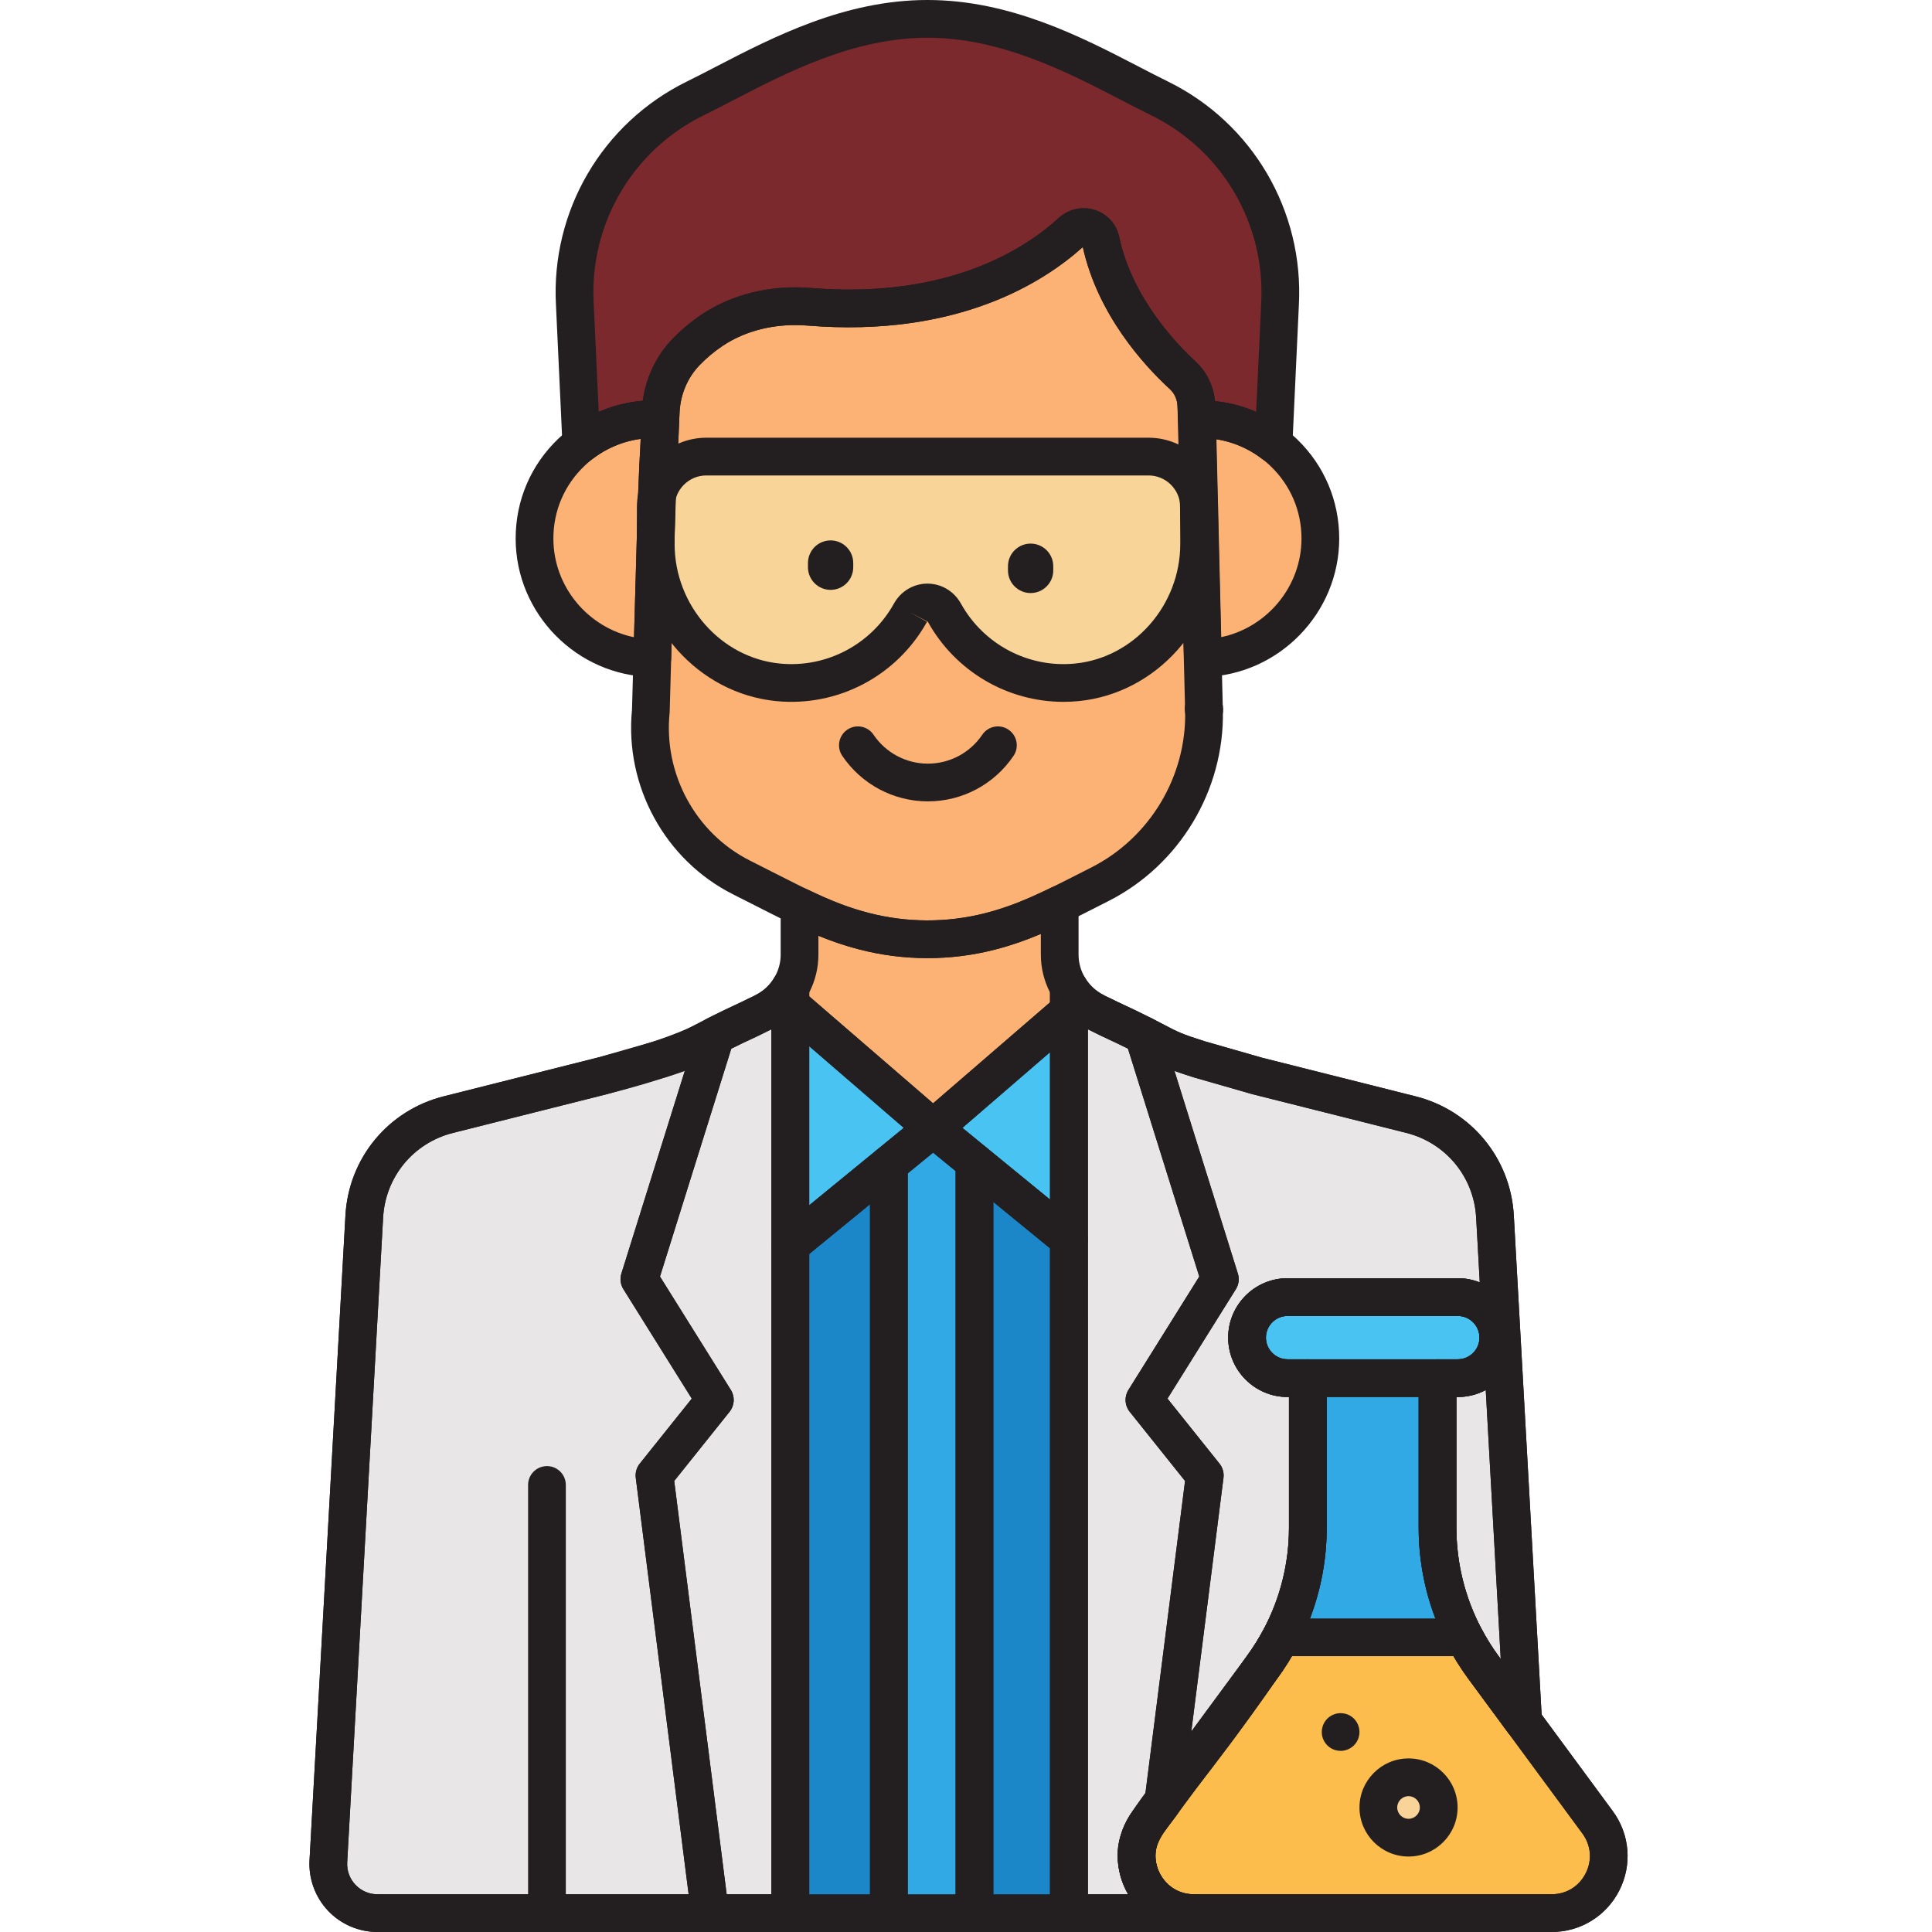 <svg height="512pt" viewBox="-81 0 511 512" width="512pt" xmlns="http://www.w3.org/2000/svg"><path d="m107.945 371-20-32 20.148-64.391c-5.422 2.82-13.25 6.297-31.016 10.77l-39.766 10.008c-12.531 3.156-21.559 14.094-22.273 26.996-10.938 196.301-8.109 145.551-9.52 170.863-.418 7.469 5.527 13.754 13.008 13.754h88.141l-14.723-116zm0 0" fill="#e8e6e6"/><path d="m314.688 322.383c-.719-12.902-9.742-23.84-22.277-26.996l-40.887-10.289-15.223-4.371c-8.188-2.578-8.316-3.078-14.742-6.344l20.219 64.617-20 32 16 20-10.914 86.004c5.285-7.016 13.711-17.32 26.09-35.156.934-1.27 1.809-2.574 2.637-3.902.816-1.309 1.578-2.648 2.297-4.008 4.699-8.914 7.207-18.871 7.207-29.039v-39.68h-5.371c-5.906 0-10.738-4.832-10.738-10.738s4.832-10.742 10.738-10.742h45.113c5.906 0 10.738 4.836 10.738 10.742s-4.832 10.738-10.738 10.738h-5.371v39.68c0 10.152 2.5 20.094 7.184 28.996.727 1.379 1.496 2.73 2.32 4.055.832 1.328 1.707 2.629 2.641 3.898l10.531 14.293c-2.488-44.582-4.973-89.242-7.453-133.758zm0 0" fill="#e8e6e6"/><path d="m235.738 111.113c2.094 86.742 1.375 56.824 1.527 63.293 17.246-.312 31.141-14.367 31.141-31.691 0-18.031-14.988-32.16-32.668-31.602zm0 0" fill="#fcb275"/><path d="m93.508 111.125c-17.98-.953-33.355 13.324-33.355 31.59 0 17.348 13.93 31.426 31.215 31.695 2.078-74.781 1.332-40.047 2.141-63.285zm0 0" fill="#fcb275"/><path d="m237.555 187.488c0 .023.004.043.004.062-.004-.086-.004-.121-.004-.062zm0 0" fill="#fcb275"/><path d="m237.578 188.414c0 .016 0-.016-.004-.066v.016c.004.016.004.031.004.051zm0 0" fill="#fcb275"/><path d="m237.574 188.301c-.004-.133-.008-.359-.012-.543v.012c0 .129.008.301.012.531zm0 0" fill="#fcb275"/><path d="m237.555 187.551c0 .035.004.051.004.082v.016c0-.035 0-.07-.004-.098zm0 0" fill="#fcb275"/><path d="m237.578 188.363c0-.008 0-.012 0-.02-.004-.082-.008-.285-.016-.574 0-.004 0-.012 0-.016 0-.043 0-.074 0-.121-.004-.066-.004-.117-.004-.145-.09-3.598-.492-19.625-2.008-79.992-.078-3.055-1.375-5.969-3.625-8.039-6.031-5.559-18.102-18.469-21.707-35.621-.746-3.551-5.074-4.863-7.746-2.41-9.93 9.113-31.582 22.961-69.516 19.871-9.055-.738-18.223 1.168-25.762 6.234-2.324 1.559-4.668 3.461-6.902 5.773-4.098 4.25-6.418 9.91-6.691 15.805l-1.055 22.969-1.566 56.332c-1.863 18.273 7.652 35.902 24.066 44.145 13.613 6.836 21.562 11.375 32.266 14.176 10.965 2.871 22.453 2.926 33.438.129 10.004-2.551 17.527-6.578 29.277-12.543 17.23-8.746 27.945-26.59 27.551-45.906zm0 0" fill="#fcb275"/><path d="m225.82 26.094c-16-7.859-37.016-21.094-61.543-21.094s-45.543 13.234-61.543 21.094c-20.621 10.133-33.16 31.637-31.898 54.582l1.723 36.941c5.785-4.434 13.117-6.91 20.945-6.496v.012l.094-2.023c.273-5.895 2.598-11.559 6.695-15.805 2.234-2.316 4.578-4.215 6.898-5.773 7.539-5.066 16.707-6.973 25.762-6.234 37.934 3.09 59.586-10.758 69.516-19.871 2.672-2.453 7.004-1.141 7.75 2.41 3.602 17.152 15.672 30.062 21.707 35.621 2.25 2.07 3.547 4.984 3.621 8.039l.191 3.613c7.574-.238 14.645 2.234 20.262 6.539l1.719-36.973c1.262-22.945-11.273-44.449-31.898-54.582zm0 0" fill="#7c292e"/><path d="m201.777 261.734c-1.559-2.586-2.441-5.582-2.441-8.723v-13.316c-6.402 3.121-11.961 5.48-18.586 7.168-10.984 2.797-22.477 2.742-33.441-.129-6.012-1.574-11.156-3.695-16.922-6.465v12.746c0 3.137-.883 6.137-2.441 8.727 0-.004 0-.004.004-.004v4.59l37.832 32.676 36-31.094v-6.176zm0 0" fill="#fcb275"/><path d="m220.043 494.922c-1.887-8.949 4.828-14.242 6.781-17.617l10.953-86.305-16-20 20-32-20.219-64.617c-2.148-1.094-5.004-2.496-9.102-4.391-.441-.219-3.914-1.934-3.695-1.82-2.957-1.461-5.348-3.719-6.984-6.438v245.266h21.277l.625-4.93c-1.812-2.016-3.082-4.496-3.637-7.148zm0 0" fill="#e8e6e6"/><path d="m91.945 391 16-20-20-32 20.219-64.617c2.148-1.094 5.004-2.496 9.102-4.391.441-.219 3.914-1.934 3.695-1.82 2.957-1.461 5.348-3.719 6.988-6.438v245.266h-21.281zm0 0" fill="#e8e6e6"/><path d="m154.059 507h22.688v-199.027l-10.969-8.973-11.719 9.59zm0 0" fill="#30a9e5"/><path d="m127.945 329.953v177.047h26.113v-198.41zm0 0" fill="#1b87c9"/><path d="m176.746 307.973v199.027h25.031v-178.547zm0 0" fill="#1b87c9"/><path d="m201.777 267.91-36 31.09 36 29.453zm0 0" fill="#49c3f2"/><path d="m127.945 266.328v63.625l37.832-30.953zm0 0" fill="#49c3f2"/><path d="m341.867 482.914-30.262-41.066c-7.887-10.707-12.141-23.652-12.141-36.949v-39.68h-34.371v39.68c0 13.297-4.254 26.242-12.141 36.949l-30.262 41.066c-7.355 9.98-.227 24.082 12.172 24.082h94.836c12.395.004 19.52-14.102 12.168-24.082zm0 0" fill="#30a9e5"/><path d="m315.574 354.48c0-5.906-4.836-10.738-10.742-10.738h-45.109c-5.91 0-10.742 4.832-10.742 10.738s4.836 10.742 10.742 10.742h45.109c5.91 0 10.742-4.836 10.742-10.742zm0 0" fill="#49c3f2"/><path d="m282.277 507h47.418c12.395 0 19.523-14.102 12.168-24.086l-30.262-41.062c-1.863-2.531-3.508-5.195-4.957-7.953h-48.734c-1.449 2.758-3.098 5.422-4.961 7.953l-30.262 41.066c-7.352 9.98-.227 24.086 12.172 24.086h47.418zm0 0" fill="#fcbd4c"/><path d="m299.777 479c0 4.418-3.582 8-8 8-4.418 0-8-3.582-8-8s3.582-8 8-8c4.418 0 8 3.582 8 8zm0 0" fill="#f9d498"/><path d="m222.879 121h-117.199c-7.371 0-13.398 6.031-13.398 13.398v9.773c0 18.664 13.879 34.855 32.457 36.656 14.969 1.453 28.367-6.422 35.051-18.473 1.992-3.59 6.988-3.59 8.98 0 6.684 12.051 20.082 19.926 35.051 18.473 18.578-1.801 32.461-17.992 32.461-36.656v-9.773c-.004-7.367-6.035-13.398-13.402-13.398zm0 0" fill="#f9d498"/><g fill="#231f20"><path d="m63.449 509.199c-2.762 0-5-2.238-5-5v-110.668c0-2.762 2.238-5 5-5s5 2.238 5 5v110.668c0 2.762-2.238 5-5 5zm0 0"/><path d="m164.41 212.371c-9.109 0-17.594-4.512-22.699-12.066-1.547-2.289-.945-5.398 1.344-6.941 2.289-1.551 5.398-.945 6.941 1.344 3.242 4.797 8.629 7.664 14.41 7.664s11.168-2.867 14.41-7.664c1.547-2.293 4.656-2.895 6.941-1.344 2.289 1.543 2.891 4.652 1.344 6.941-5.102 7.555-13.586 12.066-22.691 12.066zm0 0"/><path d="m237.375 179.426c-.051 0-.215-.004-.457-.031-.801-.051-1.555-.297-2.211-.691-.703-.398-1.395-1.012-1.863-1.961-.352-.664-.555-1.414-.578-2.211 0-.008 0-.016 0-.023l-.008-.359c0-.012 0-.023 0-.035l-1.52-62.883c-.066-2.746 2.098-5.031 4.84-5.117 10.047-.305 19.504 3.359 26.715 10.348 7.168 6.941 11.113 16.27 11.113 26.254 0 19.738-15.957 36.113-35.656 36.684-.172.02-.297.027-.359.027-.004 0-.008 0-.016 0zm3.492-63.016c.75 30.93 1.105 45.648 1.27 52.441 12.098-2.547 21.27-13.375 21.27-26.133 0-7.258-2.867-14.031-8.07-19.074-4.039-3.914-9.055-6.402-14.469-7.234zm0 0"/><path d="m91.371 179.41c-.031 0-.055 0-.082 0-19.926-.312-36.137-16.777-36.137-36.695 0-10.145 4.051-19.57 11.406-26.547 7.281-6.91 17.199-10.598 27.211-10.039 2.723.145 4.828 2.441 4.734 5.168-.281 8.055-.379 9.262-.473 10.426-.152 1.918-.301 3.73-1.664 52.828-.078 2.711-2.297 4.859-4.996 4.859zm-3.059-63.109c-5.551.723-10.707 3.168-14.875 7.125-5.344 5.066-8.285 11.918-8.285 19.289 0 12.809 9.215 23.652 21.367 26.156 1.23-44.09 1.371-45.805 1.543-47.953.059-.707.121-1.48.25-4.617zm0 0"/><path d="m237.555 192.551c-2.664 0-4.871-2.094-4.992-4.773-.004-.047-.004-.16-.008-.207-.047-2.758 2.148-5.059 4.902-5.113 2.664.012 4.949 2.137 5.094 4.82v.094c0 .023 0 .043.004.066.059 2.738-2.094 5.016-4.832 5.109-.055.004-.113.004-.168.004zm0 0"/><path d="m237.578 193.418c-1.281 0-2.52-.496-3.453-1.383-.973-.93-1.527-2.211-1.547-3.551 0-.039 0-.078 0-.121 0-2.742 2.211-4.98 4.953-5.008h.047c2.723 0 4.949 2.172 4.996 4.898v.055.105c-.035 2.637-2.113 4.875-4.766 4.996-.074.004-.152.008-.23.008zm0 0"/><path d="m237.574 193.301c-2.695 0-4.918-2.145-4.996-4.855l-.016-.562c-.062-2.758 2.117-5.051 4.875-5.121 2.766-.008 5.047 2.105 5.121 4.863l.016.547c.07 2.758-2.105 5.047-4.863 5.125-.043.004-.09.004-.137.004zm0 0"/><path d="m237.555 192.621c-2.703 0-4.922-2.125-4.996-4.84-.074-2.758 2.102-5.105 4.863-5.18 1.344-.055 2.598.457 3.523 1.297v.004c.004 0 .008.004.008.004s0 .004.004.004v.004c.004 0 .004.004.004.004.418.387.773.848 1.039 1.359v.004s0 .004.004.008c0-.004 0 0 0 .004 0 .004 0 .004.004.004v.004c.324.633.516 1.348.539 2.113v.078c.055 2.754-2.129 5.062-4.883 5.129-.031 0-.07 0-.109 0zm0 0"/><path d="m164.297 253.914c-6.141 0-12.281-.781-18.254-2.348-9.547-2.496-16.977-6.277-27.258-11.508-1.879-.957-3.863-1.965-5.984-3.031-18.043-9.062-28.801-28.711-26.816-48.934l1.562-56.152 1.055-23.062c.332-7.219 3.207-13.984 8.09-19.043 2.316-2.398 4.91-4.574 7.707-6.457 8.07-5.422 18.352-7.93 28.961-7.066 36.352 2.98 56.785-10.363 65.727-18.57 2.578-2.363 6.242-3.172 9.559-2.105 3.332 1.066 5.746 3.746 6.465 7.172 3.379 16.082 15.254 28.414 20.203 32.969 3.215 2.957 5.121 7.188 5.234 11.594l2.004 79.992-4.992.344 5-.129.016.645v.043.051c.43 21.094-11.457 40.902-30.285 50.457l-2.516 1.277c-10.441 5.316-17.984 9.156-27.793 11.652-5.781 1.477-11.73 2.211-17.684 2.211zm-35.043-167.766c-7.152 0-13.895 1.918-19.273 5.535-2.215 1.484-4.262 3.203-6.09 5.098-3.195 3.309-5.074 7.77-5.297 12.559l-1.055 22.973-1.562 56.238c0 .125-.012.246-.023.371-1.652 16.191 6.922 31.93 21.336 39.168 2.137 1.074 4.137 2.094 6.031 3.055 10.086 5.133 16.75 8.527 25.254 10.75 10.133 2.656 20.832 2.699 30.941.121 8.73-2.223 15.488-5.664 25.723-10.875l2.523-1.281c15.426-7.828 25.168-24.059 24.816-41.344 0-.035-.004-.121-.004-.152l-.012-.461c0-.004-.008-.227-.008-.23l-2.008-80.047c-.043-1.715-.777-3.352-2.008-4.488-6.949-6.395-19.113-19.738-23.086-37.664-10.344 9.336-33.277 24.027-72.91 20.812-1.102-.094-2.203-.137-3.289-.137zm0 0"/><path d="m256 122.648c-1.082 0-2.152-.348-3.039-1.031-4.891-3.742-10.957-5.727-17.07-5.508-2.723.129-5.004-2.02-5.148-4.738l-.191-3.609c-.047-1.855-.781-3.492-2.016-4.629-6.949-6.395-19.109-19.738-23.082-37.664-10.344 9.336-33.281 24.027-72.91 20.812-8.355-.691-16.371 1.234-22.57 5.398-2.211 1.484-4.262 3.203-6.086 5.098-3.199 3.312-5.078 7.773-5.297 12.562l-.094 2.023c-.121 2.715-2.438 4.906-5.109 4.77-.164-.004-.328-.016-.492-.035-6.191-.242-12.348 1.695-17.301 5.488-1.477 1.133-3.461 1.348-5.148.562-1.688-.785-2.801-2.441-2.887-4.301l-1.719-36.941c-1.375-24.977 12.238-48.273 34.688-59.301 2.461-1.211 5.039-2.547 7.734-3.945 15.191-7.867 34.086-17.66 56.016-17.66 21.93 0 40.828 9.793 56.012 17.664 2.695 1.395 5.273 2.734 7.734 3.941 22.449 11.031 36.062 34.328 34.684 59.348l-1.715 36.93c-.086 1.859-1.195 3.516-2.883 4.301-.672.312-1.391.465-2.109.465zm-15.516-16.355c3.758.391 7.441 1.367 10.906 2.879l1.332-28.73c1.16-21.047-10.266-40.602-29.105-49.863-2.523-1.234-5.168-2.609-7.93-4.039-14.219-7.367-31.918-16.539-51.41-16.539-19.488 0-37.191 9.172-51.41 16.543-2.762 1.43-5.406 2.801-7.926 4.039-18.844 9.258-30.27 28.812-29.109 49.816l1.336 28.742c3.699-1.613 7.645-2.609 11.676-2.941.84-6.203 3.574-11.934 7.848-16.363 2.316-2.402 4.91-4.574 7.707-6.457 8.07-5.422 18.352-7.934 28.961-7.066 36.352 2.98 56.785-10.363 65.727-18.57 2.582-2.363 6.246-3.172 9.562-2.109 3.328 1.07 5.742 3.75 6.461 7.172 3.379 16.086 15.254 28.414 20.203 32.973 2.949 2.719 4.801 6.504 5.172 10.516zm0 0"/><path d="m138.617 156.32c-3.312 0-6-2.688-6-6v-1.109c0-3.312 2.688-6 6-6s6 2.688 6 6v1.109c0 3.312-2.688 6-6 6zm0 0"/><path d="m191.625 157.164c-3.312 0-6-2.684-6-6v-1.105c0-3.312 2.688-6 6-6s6 2.688 6 6v1.105c0 3.316-2.688 6-6 6zm0 0"/><path d="m234.863 512h-33.086c-2.762 0-5-2.238-5-5v-245.266c0-2.246 1.5-4.211 3.66-4.812 2.16-.609 4.461.309 5.621 2.23 1.184 1.961 2.883 3.531 4.914 4.535 0 0 .004 0 .008.004.168.082.332.176.492.277.867.387 1.91.902 3.207 1.547 6.547 3.023 9.949 4.809 12.434 6.113 3.422 1.801 4.574 2.406 10.691 4.332l15.102 4.332 40.73 10.246c14.734 3.707 25.199 16.395 26.043 31.562l7.453 133.762c.121 2.207-1.219 4.234-3.301 4.984-2.078.746-4.406.039-5.719-1.738l-10.531-14.293c-.961-1.309-1.898-2.684-2.852-4.211-.887-1.422-1.727-2.891-2.508-4.379-5.074-9.641-7.758-20.473-7.758-31.324v-39.676c0-2.762 2.238-5 5-5h5.371c3.168 0 5.742-2.578 5.742-5.742 0-3.168-2.578-5.742-5.742-5.742h-45.109c-3.168 0-5.742 2.574-5.742 5.742 0 3.164 2.578 5.742 5.742 5.742h5.371c2.762 0 5 2.238 5 5v39.676c0 10.867-2.691 21.711-7.781 31.371-.789 1.496-1.621 2.949-2.477 4.32-.961 1.539-1.895 2.918-2.859 4.223-9.383 13.527-16.551 22.793-21.785 29.555-9.879 12.762-11.23 14.898-10.258 19.523.848 4.031 4.531 8.109 9.93 8.109 2.762 0 5 2.238 5 5 0 2.762-2.242 4.996-5.004 4.996zm-28.086-10h10.715c-1.086-1.844-1.887-3.875-2.344-6.047-1.992-9.457 2.145-14.797 12.133-27.707 5.168-6.676 12.242-15.82 21.559-29.25.898-1.219 1.695-2.391 2.512-3.703.719-1.156 1.434-2.402 2.113-3.691 4.336-8.223 6.625-17.457 6.625-26.703v-34.68h-.371c-8.68 0-15.738-7.062-15.738-15.742 0-8.68 7.059-15.738 15.738-15.738h45.113c2.055 0 4.016.395 5.82 1.117l-.957-17.199c-.605-10.777-8.039-19.789-18.508-22.422l-40.887-10.289-15.383-4.414c-7.09-2.23-8.773-3.117-12.461-5.051-2.387-1.258-5.656-2.973-12.098-5.949l-3.582-1.766zm97.684-131.777v34.676c0 9.234 2.285 18.457 6.609 26.668.668 1.281 1.391 2.539 2.141 3.742.809 1.297 1.605 2.469 2.418 3.574l.582.789-3.973-71.305c-2.207 1.184-4.73 1.855-7.406 1.855zm0 0"/><path d="m127.945 512h-109.414c-4.938 0-9.711-2.055-13.102-5.641-3.387-3.582-5.176-8.465-4.902-13.391l9.516-170.863v-.004c.848-15.168 11.316-27.855 26.047-31.562l40.887-10.293 15.066-4.324c5.992-1.887 7.145-2.492 10.57-4.293 2.48-1.305 5.879-3.09 12.551-6.172 1.246-.617 2.25-1.117 3.094-1.496.156-.098.32-.188.488-.273l.023.051-.023-.051c2.031-1 3.73-2.57 4.914-4.535 1.16-1.922 3.465-2.84 5.625-2.23 2.164.602 3.66 2.566 3.66 4.812v245.266c0 2.762-2.238 5-5 5zm-107.914-189.344-9.52 170.867c-.121 2.227.652 4.348 2.188 5.965 1.531 1.617 3.602 2.512 5.832 2.512h104.414v-229.23l-3.461 1.707c-6.562 3.035-9.832 4.754-12.219 6.008-3.688 1.938-5.371 2.82-12.34 5.016l-15.348 4.406-41.043 10.332c-10.469 2.633-17.906 11.645-18.504 22.418zm0 0"/><path d="m106.668 512h-88.141c-4.934 0-9.707-2.055-13.098-5.641-3.387-3.582-5.176-8.465-4.902-13.391l9.52-170.863c.844-15.172 11.312-27.859 26.043-31.566l39.766-10.008c17.109-4.305 24.73-7.652 29.93-10.359 1.789-.934 3.969-.695 5.516.602 1.547 1.297 2.168 3.398 1.562 5.328l-19.461 62.199 18.781 30.051c1.125 1.797.992 4.113-.336 5.773l-14.676 18.348 14.457 113.898c.18 1.426-.258 2.859-1.211 3.934-.949 1.078-2.316 1.695-3.75 1.695zm-6.648-228.34c-5.172 1.953-12.043 4.129-21.723 6.566l-39.762 10.012c-10.469 2.633-17.906 11.645-18.504 22.422l-9.52 170.863c-.125 2.227.652 4.348 2.184 5.965 1.531 1.617 3.605 2.512 5.832 2.512h82.465l-14.008-110.371c-.168-1.344.211-2.695 1.059-3.754l13.785-17.23-18.121-28.996c-.777-1.238-.969-2.75-.535-4.141zm0 0"/><path d="m226.863 482.004c-.633 0-1.27-.121-1.883-.367-2.098-.855-3.363-3.016-3.078-5.262l10.648-83.906-14.676-18.348c-1.328-1.656-1.461-3.973-.336-5.773l18.781-30.051-19.531-62.422c-.602-1.918.004-4.012 1.539-5.312 1.539-1.297 3.703-1.551 5.496-.637 1.316.668 2.371 1.223 3.289 1.707 3.422 1.797 4.574 2.402 10.688 4.328l15.102 4.332 40.727 10.246c14.734 3.707 25.203 16.395 26.047 31.566l7.449 133.758c.125 2.207-1.219 4.234-3.301 4.984-2.078.746-4.406.039-5.715-1.738l-10.535-14.293c-.973-1.32-1.906-2.699-2.852-4.211-.883-1.418-1.723-2.887-2.504-4.379-5.078-9.641-7.758-20.473-7.758-31.324v-39.68c0-2.762 2.238-5 5-5h5.371c3.164 0 5.738-2.574 5.738-5.742 0-3.164-2.574-5.738-5.738-5.738h-45.113c-3.164 0-5.738 2.574-5.738 5.738 0 3.168 2.574 5.742 5.738 5.742h5.371c2.762 0 5 2.238 5 5v39.68c0 10.863-2.688 21.707-7.781 31.367-.797 1.508-1.625 2.957-2.473 4.32-.965 1.539-1.902 2.918-2.863 4.223-9.391 13.543-16.559 22.801-21.793 29.566-1.629 2.105-3.066 3.965-4.328 5.637-.961 1.277-2.457 1.988-3.988 1.988zm1.031-111.359 13.785 17.23c.848 1.059 1.227 2.41 1.059 3.754l-8.586 67.66c4.102-5.43 8.973-12.055 14.691-20.293.895-1.215 1.691-2.391 2.512-3.703.715-1.152 1.43-2.398 2.113-3.695 4.336-8.223 6.625-17.457 6.625-26.699v-34.68h-.371c-8.68 0-15.742-7.062-15.742-15.742 0-8.68 7.062-15.738 15.742-15.738h45.109c2.055 0 4.02.395 5.82 1.117l-.957-17.195c-.602-10.781-8.039-19.793-18.504-22.426l-40.887-10.289-15.383-4.414c-2.156-.676-3.809-1.23-5.172-1.727l16.801 53.703c.438 1.391.242 2.902-.531 4.141zm76.566-.422v34.68c0 9.23 2.285 18.453 6.609 26.668.672 1.277 1.391 2.535 2.141 3.738.805 1.289 1.598 2.461 2.418 3.574l.582.789-3.973-71.305c-2.207 1.184-4.73 1.855-7.406 1.855zm0 0"/><path d="m165.777 304c-1.164 0-2.328-.406-3.27-1.215l-37.832-32.672c-1.098-.953-1.73-2.332-1.73-3.785v-4.594c0-.91.246-1.797.715-2.578 1.129-1.871 1.727-3.996 1.727-6.145v-12.742c0-1.719.883-3.316 2.336-4.23 1.457-.918 3.281-1.02 4.828-.277 6.316 3.035 10.957 4.809 16.023 6.133 10.133 2.652 20.832 2.699 30.941.121 6.348-1.617 11.637-3.891 17.629-6.812 1.547-.758 3.375-.66 4.84.254 1.461.914 2.348 2.516 2.348 4.238v13.316c0 2.148.598 4.273 1.727 6.141.469.781.719 1.672.719 2.582v6.176c0 1.453-.633 2.832-1.734 3.785l-36 31.09c-.934.809-2.098 1.215-3.266 1.215zm-32.832-39.961 32.832 28.355 31-26.773v-2.586c-1.602-3.105-2.441-6.543-2.441-10.023v-5.52c-3.75 1.586-7.82 3.059-12.355 4.215-11.746 2.988-24.172 2.941-35.938-.141-3.582-.934-6.945-2.055-10.656-3.578v5.023c0 3.48-.84 6.914-2.441 10.02zm0 0"/><path d="m273.77 464c-.32 0-.641-.043-.961-.102-.32-.059-.641-.16-.938-.281-.301-.121-.602-.277-.863-.457-.277-.18-.539-.398-.758-.621-.242-.242-.441-.5-.621-.762-.18-.281-.34-.559-.461-.859-.137-.301-.219-.621-.297-.941-.062-.32-.082-.66-.082-.98 0-1.316.52-2.598 1.461-3.539 1.16-1.16 2.879-1.699 4.5-1.359.32.059.641.16.938.277.301.121.602.281.863.461.277.18.539.398.758.621.941.941 1.461 2.219 1.461 3.539 0 .32-.02.66-.102.98-.059.32-.137.641-.277.941-.121.297-.281.578-.461.859-.18.262-.379.52-.621.762-.938.918-2.219 1.461-3.539 1.461zm0 0"/><path d="m223.059 512h-21.281c-2.762 0-5-2.238-5-5v-245.266c0-2.246 1.5-4.211 3.66-4.812 2.16-.609 4.461.309 5.621 2.23 1.184 1.961 2.883 3.531 4.914 4.535 0 0 .004 0 .008.004.168.082.332.176.492.277.867.387 1.91.902 3.207 1.547 3.359 1.547 6.391 3.012 9.145 4.41 1.203.609 2.105 1.68 2.508 2.965l20.219 64.617c.434 1.391.242 2.902-.535 4.141l-18.121 28.996 13.785 17.23c.848 1.059 1.227 2.41 1.059 3.754l-10.953 86.305c-.082.66-.297 1.297-.633 1.875-.609 1.055-1.406 2.059-2.246 3.121-2.906 3.672-4.891 6.609-3.977 10.961.379 1.793 1.23 3.461 2.465 4.828.973 1.082 1.43 2.535 1.246 3.977l-.625 4.93c-.312 2.5-2.441 4.375-4.957 4.375zm-16.281-10h10.699c-1.09-1.875-1.879-3.918-2.328-6.047-1.953-9.277 2.973-15.504 5.914-19.227.336-.418.672-.848.949-1.219l10.539-83.035-14.676-18.348c-1.328-1.66-1.461-3.973-.336-5.773l18.781-30.051-18.898-60.398c-2.141-1.059-4.469-2.172-7.059-3.367l-3.586-1.766zm0 0"/><path d="m127.945 512h-21.277c-2.52 0-4.645-1.875-4.961-4.371l-14.723-116c-.168-1.344.211-2.695 1.059-3.754l13.785-17.23-18.121-28.996c-.777-1.238-.969-2.75-.535-4.141l20.219-64.617c.402-1.289 1.309-2.355 2.508-2.965 2.809-1.43 5.754-2.848 9.27-4.469 1.246-.617 2.25-1.117 3.094-1.496.156-.098.316-.188.484-.273l.027.051-.027-.051c2.035-1 3.734-2.57 4.918-4.535 1.16-1.922 3.461-2.84 5.621-2.23 2.164.602 3.66 2.566 3.66 4.812v245.266c0 2.762-2.238 5-5 5zm-16.871-10h11.875v-229.23l-3.461 1.707c-2.719 1.258-5.031 2.359-7.184 3.426l-18.898 60.398 18.781 30.051c1.125 1.797.992 4.113-.336 5.773l-14.676 18.348zm0 0"/><path d="m176.746 512h-22.688c-2.762 0-5-2.238-5-5v-198.41c0-1.5.672-2.922 1.836-3.871l11.719-9.59c1.84-1.508 4.488-1.508 6.332 0l10.965 8.977c1.164.949 1.836 2.367 1.836 3.867v199.027c0 2.762-2.238 5-5 5zm-17.688-10h12.688v-191.656l-5.965-4.883-6.719 5.496v191.043zm0 0"/><path d="m154.059 512h-26.113c-2.762 0-5-2.238-5-5v-177.047c0-1.5.672-2.918 1.836-3.867l26.113-21.367c1.496-1.223 3.562-1.48 5.309-.648 1.746.824 2.855 2.586 2.855 4.52v198.41c0 2.762-2.238 5-5 5zm-21.113-10h16.113v-182.863l-16.113 13.184zm0 0"/><path d="m201.777 512h-25.031c-2.762 0-5-2.238-5-5v-199.027c0-1.93 1.113-3.691 2.855-4.516 1.746-.832 3.812-.578 5.309.648l25.035 20.48c1.16.949 1.832 2.367 1.832 3.867v178.547c0 2.762-2.238 5-5 5zm-20.031-10h15.035v-171.176l-15.035-12.297zm0 0"/><path d="m201.781 333.457c-1.137 0-2.258-.387-3.168-1.133l-36-29.453c-1.141-.934-1.812-2.328-1.832-3.805-.023-1.473.613-2.883 1.73-3.848l36-31.09c1.48-1.281 3.57-1.578 5.348-.766 1.777.816 2.918 2.594 2.918 4.547v60.543c0 1.934-1.113 3.691-2.859 4.52-.68.324-1.414.484-2.137.484zm-28.234-34.562 23.23 19.008v-39.066zm0 0"/><path d="m127.945 334.953c-.727 0-1.457-.156-2.141-.48-1.746-.828-2.855-2.586-2.855-4.52v-63.625c0-1.953 1.137-3.73 2.918-4.543 1.777-.812 3.867-.516 5.348.762l37.832 32.672c1.117.965 1.75 2.375 1.73 3.852-.02 1.477-.691 2.871-1.832 3.801l-37.832 30.953c-.91.742-2.035 1.129-3.168 1.129zm5-57.699v42.148l25.062-20.508zm0 0"/><path d="m329.695 512h-94.832c-7.633 0-14.516-4.23-17.957-11.043s-2.77-14.863 1.758-21.008l30.262-41.066c7.305-9.914 11.164-21.664 11.164-33.98v-39.68c0-2.762 2.238-5 5-5h34.375c2.762 0 5 2.238 5 5v39.68c0 12.316 3.859 24.066 11.164 33.98l30.262 41.066c4.527 6.145 5.199 14.195 1.758 21.008-3.441 6.812-10.32 11.043-17.953 11.043zm-59.605-141.777v34.68c0 14.465-4.535 28.266-13.113 39.91l-30.262 41.066c-2.312 3.137-2.641 7.09-.883 10.566 1.758 3.477 5.133 5.551 9.031 5.551h94.832c3.895 0 7.273-2.074 9.031-5.551 1.758-3.477 1.426-7.43-.887-10.566l-30.258-41.066c-8.582-11.645-13.117-25.445-13.117-39.91v-34.68zm0 0"/><path d="m304.832 370.223h-45.109c-8.68 0-15.742-7.062-15.742-15.742 0-8.68 7.062-15.742 15.742-15.742h45.109c8.68 0 15.742 7.062 15.742 15.742 0 8.68-7.062 15.742-15.742 15.742zm-45.109-21.484c-3.168 0-5.742 2.574-5.742 5.742 0 3.164 2.578 5.742 5.742 5.742h45.109c3.168 0 5.742-2.578 5.742-5.742 0-3.168-2.578-5.742-5.742-5.742zm0 0"/><path d="m329.695 512h-94.832c-7.633 0-14.516-4.23-17.957-11.043s-2.77-14.863 1.758-21.008l30.262-41.066c1.652-2.242 3.188-4.703 4.559-7.312.863-1.641 2.57-2.672 4.426-2.672h48.734c1.859 0 3.562 1.031 4.426 2.672 1.375 2.613 2.906 5.07 4.559 7.312l30.262 41.066c4.527 6.145 5.199 14.195 1.758 21.008-3.441 6.812-10.32 11.043-17.953 11.043zm-68.84-73.105c-1.207 2.074-2.508 4.059-3.879 5.918l-30.258 41.066c-2.312 3.137-2.645 7.09-.887 10.566 1.758 3.477 5.133 5.551 9.031 5.551h94.836c3.895 0 7.27-2.074 9.027-5.551 1.758-3.477 1.426-7.43-.883-10.566l-30.262-41.066c-1.371-1.859-2.668-3.844-3.875-5.918zm0 0"/><path d="m291.777 492c-7.168 0-13-5.832-13-13s5.832-13 13-13c7.168 0 13 5.832 13 13s-5.832 13-13 13zm0-16c-1.652 0-3 1.348-3 3s1.348 3 3 3 3-1.348 3-3-1.348-3-3-3zm0 0"/><path d="m200.336 185.996c-14.82 0-28.629-8.035-35.941-21.215l-4.605-2.426 4.371 2.426c-7.957 14.352-23.621 22.609-39.906 21.023-20.734-2.008-36.973-20.293-36.973-41.633v-9.773c0-10.145 8.254-18.398 18.398-18.398h117.203c10.145 0 18.398 8.254 18.398 18.398v9.773c0 21.336-16.242 39.621-36.977 41.633-1.332.129-2.656.191-3.969.191zm-36.059-31.332c3.664-.004 7.059 2.016 8.863 5.266 6.027 10.867 17.887 17.129 30.199 15.922 15.668-1.52 27.941-15.438 27.941-31.68v-9.773c0-4.629-3.77-8.398-8.402-8.398h-117.203c-4.629 0-8.398 3.77-8.398 8.398v9.773c0 16.242 12.273 30.16 27.941 31.68 12.316 1.199 24.172-5.055 30.199-15.922 1.801-3.246 5.195-5.266 8.859-5.266zm0 0"/></g></svg>